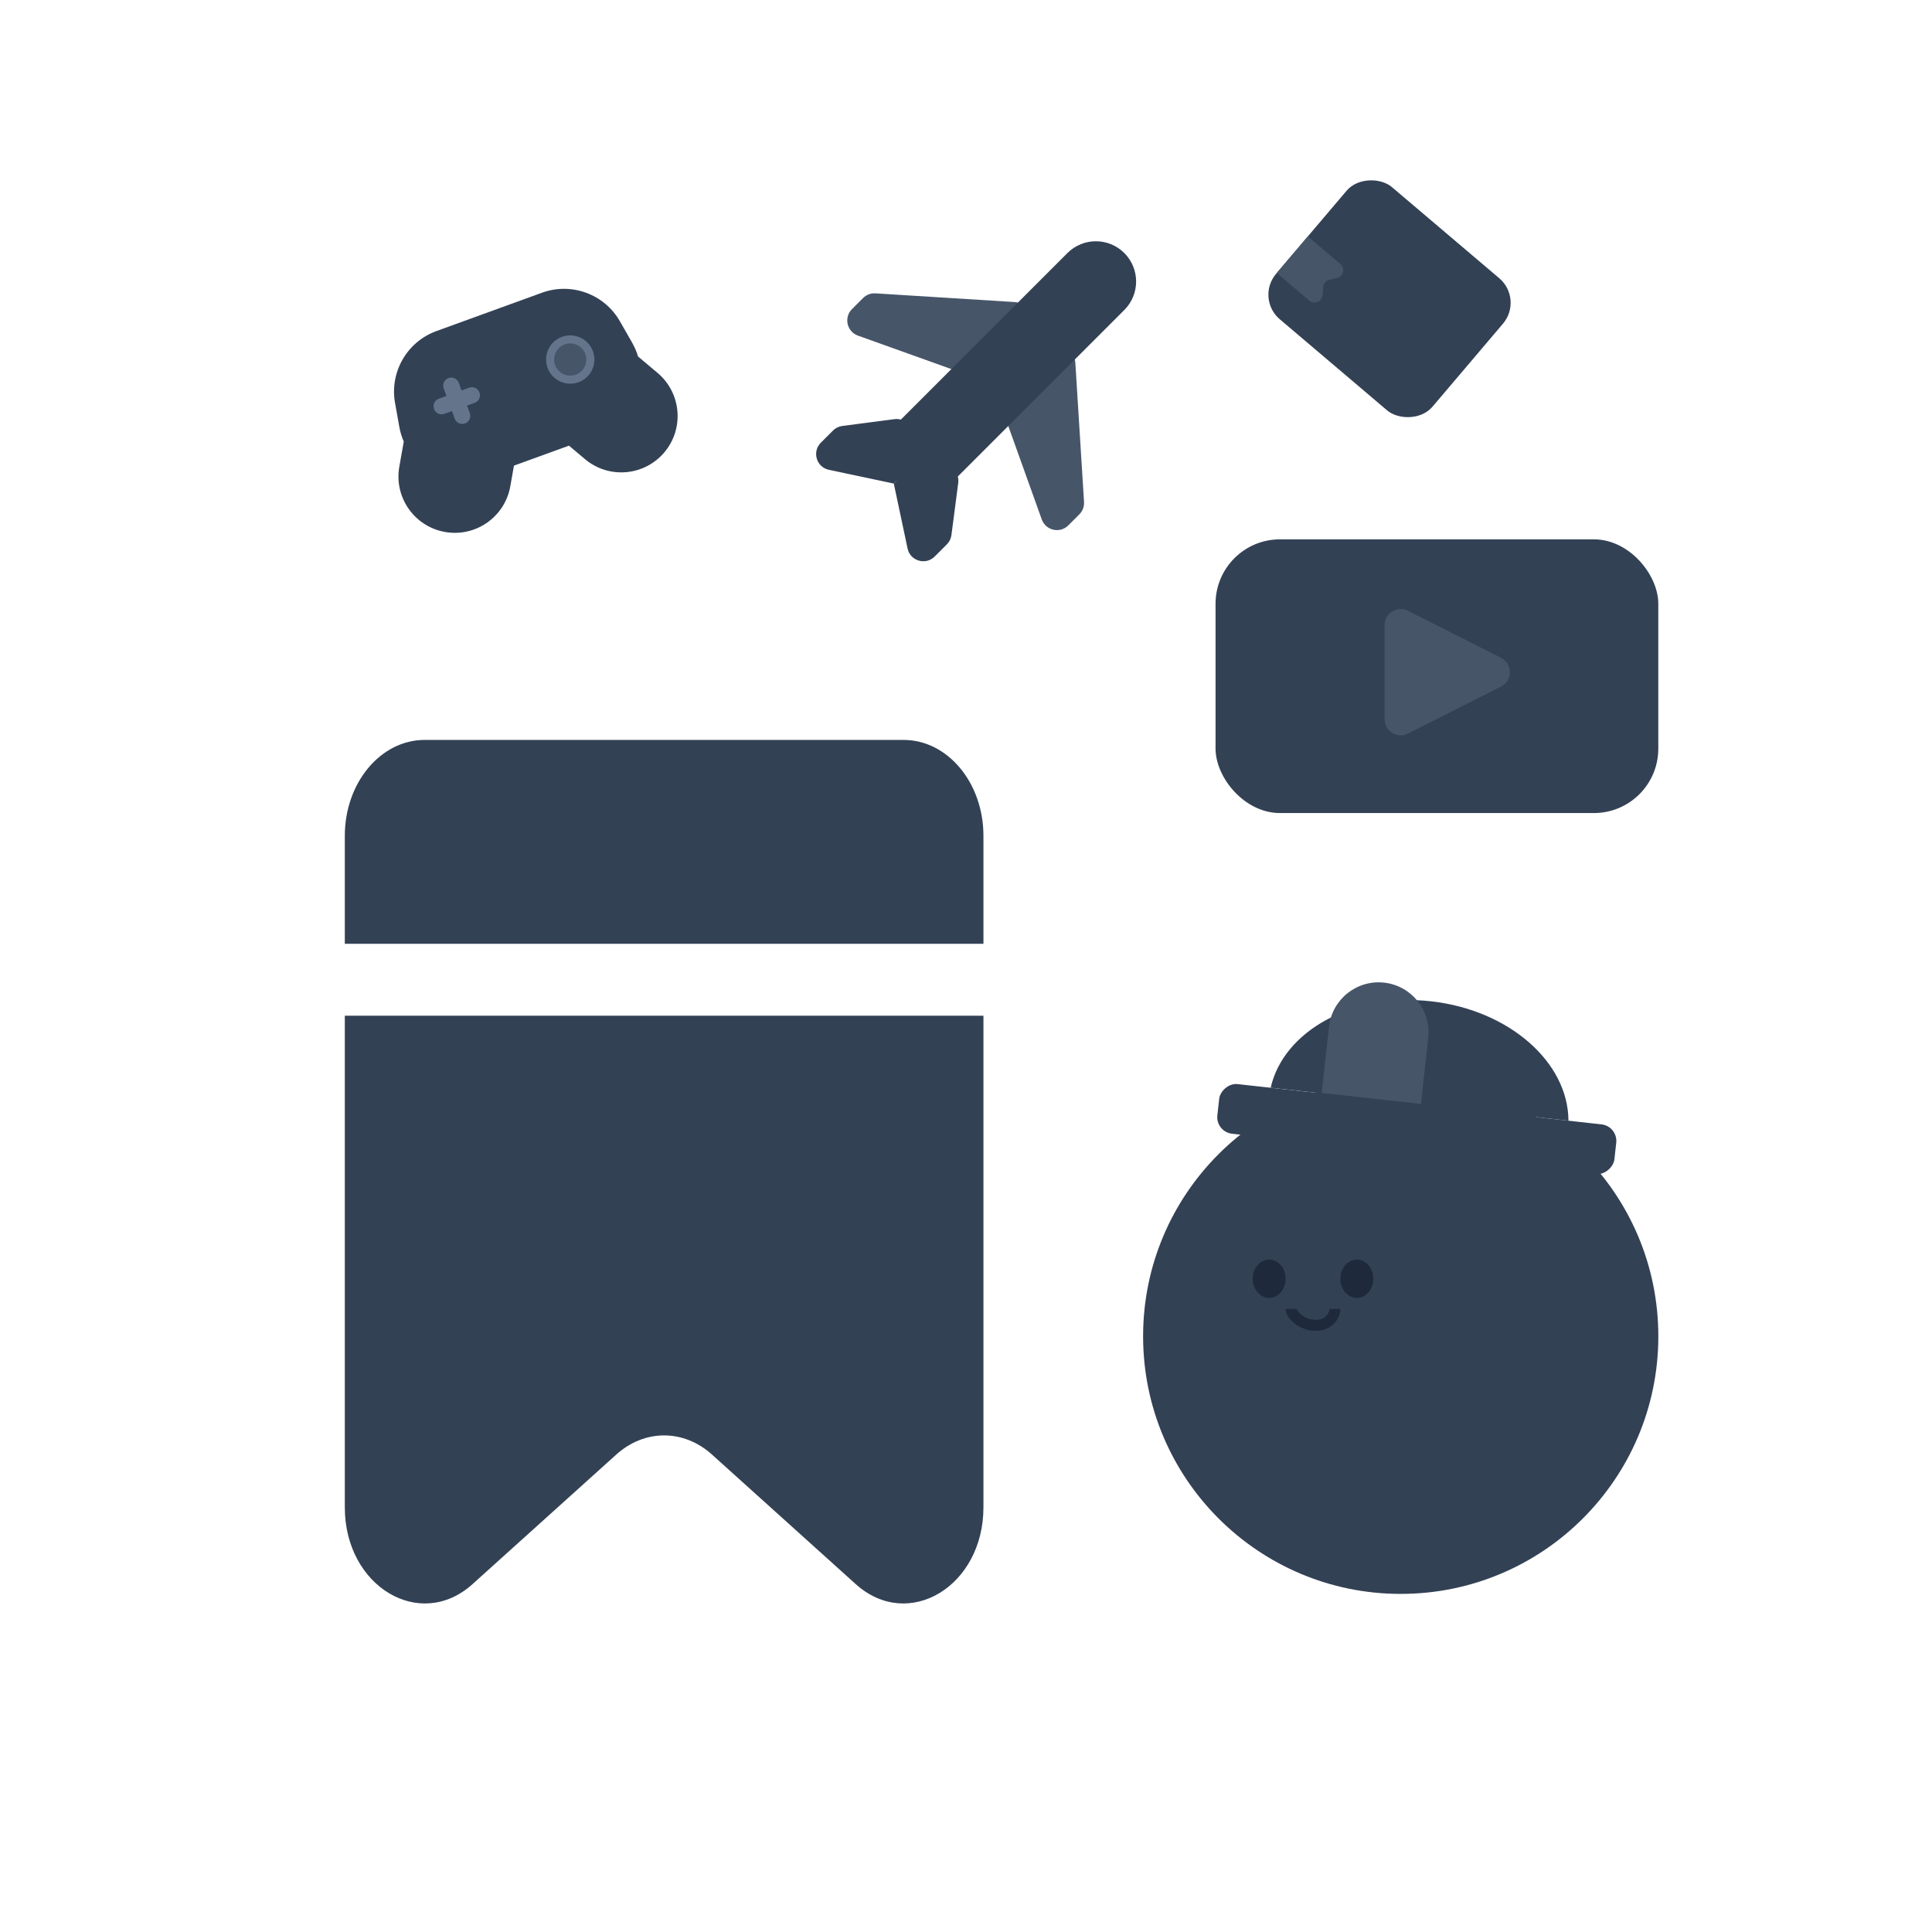 <svg width="240" height="240" viewBox="0 0 240 240" fill="none" xmlns="http://www.w3.org/2000/svg">
<path fill-rule="evenodd" clip-rule="evenodd" d="M42.834 126.177V187.25C42.834 197.07 52.163 202.676 58.7 196.784L76.55 180.696C80.076 177.518 84.924 177.518 88.45 180.696L106.3 196.784C112.838 202.676 122.167 197.07 122.167 187.25V126.177H42.834ZM42.834 117.24H122.167V103.834C122.167 97.252 117.727 91.917 112.25 91.917H52.75C47.273 91.917 42.834 97.252 42.834 103.834V117.24Z" fill="#334155"/>
<path d="M125.029 48.903L130.171 43.761C131.389 42.543 133.474 43.331 133.581 45.05L134.663 62.354C134.699 62.926 134.487 63.487 134.081 63.893L132.708 65.265C131.671 66.302 129.907 65.907 129.412 64.526L124.561 50.992C124.3 50.263 124.482 49.45 125.029 48.903Z" fill="#475569"/>
<path d="M122.201 46.074L127.343 40.933C128.561 39.715 127.772 37.63 126.053 37.522L108.75 36.441C108.177 36.405 107.617 36.617 107.211 37.023L105.838 38.395C104.801 39.433 105.197 41.197 106.578 41.692L120.112 46.543C120.84 46.804 121.654 46.621 122.201 46.074Z" fill="#475569"/>
<path d="M112.741 68.135L111.031 60.073L114.213 56.891C114.994 56.11 116.26 56.11 117.041 56.891L118.466 58.316C118.905 58.755 119.116 59.373 119.035 59.989L118.19 66.469C118.133 66.907 117.933 67.313 117.621 67.625L116.112 69.134C114.99 70.256 113.07 69.687 112.741 68.135Z" fill="#334155"/>
<path d="M102.969 58.363L111.031 60.073L114.213 56.891C114.994 56.11 114.994 54.843 114.213 54.062L112.788 52.637C112.349 52.198 111.731 51.988 111.115 52.068L104.634 52.914C104.197 52.971 103.791 53.171 103.479 53.483L101.97 54.992C100.848 56.114 101.417 58.033 102.969 58.363Z" fill="#334155"/>
<path d="M132.598 31.435C134.55 29.482 137.716 29.482 139.669 31.435C141.621 33.388 141.621 36.553 139.669 38.506L114.92 63.255L107.849 56.184L132.598 31.435Z" fill="#334155"/>
<ellipse cx="174.002" cy="166" rx="32.002" ry="32" fill="#334155"/>
<path d="M159.348 158.852C159.348 160.025 158.543 160.88 157.66 160.88C156.777 160.88 155.971 160.025 155.971 158.852C155.971 157.678 156.777 156.823 157.66 156.823C158.543 156.823 159.348 157.678 159.348 158.852Z" fill="#1E293B" stroke="#1E293B" stroke-width="0.709"/>
<path d="M170.242 158.852C170.242 160.025 169.437 160.88 168.554 160.88C167.67 160.88 166.865 160.025 166.865 158.852C166.865 157.678 167.67 156.823 168.554 156.823C169.437 156.823 170.242 157.678 170.242 158.852Z" fill="#1E293B" stroke="#1E293B" stroke-width="0.709"/>
<path d="M160.383 162.597C160.383 163.278 161.671 164.639 163.447 164.639C165.223 164.639 165.83 163.278 165.83 162.597" stroke="#1E293B" stroke-width="1.362"/>
<path fill-rule="evenodd" clip-rule="evenodd" d="M157.848 135.12L194.837 139.216C194.821 131.965 187.472 125.459 177.758 124.384C168.043 123.308 159.449 128.048 157.848 135.12Z" fill="#334155"/>
<rect width="49.621" height="6.203" rx="2.068" transform="matrix(-0.994 -0.11 -0.11 0.994 201.002 139.901)" fill="#334155"/>
<path d="M177.424 128.914C177.801 125.509 175.347 122.443 171.942 122.066C168.537 121.689 165.471 124.144 165.094 127.549L164.184 135.769L176.514 137.134L177.424 128.914Z" fill="#475569"/>
<rect x="151" y="67" width="55" height="34" rx="8" fill="#334155"/>
<path d="M186.466 81.715C187.931 82.455 187.931 84.545 186.466 85.285L174.902 91.127C173.572 91.799 172 90.833 172 89.342L172 77.658C172 76.167 173.572 75.201 174.902 75.873L186.466 81.715Z" fill="#475569"/>
<path fill-rule="evenodd" clip-rule="evenodd" d="M49.073 50.053C48.388 46.222 50.559 42.454 54.217 41.125L67.331 36.362C70.989 35.034 75.072 36.53 77.005 39.908L78.517 42.55C78.839 43.112 79.085 43.694 79.258 44.285L81.68 46.32C84.639 48.807 85.023 53.223 82.536 56.183C80.049 59.143 75.633 59.526 72.673 57.039L70.677 55.361L63.846 57.843L63.391 60.41C62.717 64.217 59.085 66.757 55.278 66.083C51.471 65.409 48.931 61.777 49.605 57.97L50.156 54.859C49.909 54.294 49.723 53.688 49.609 53.05L49.073 50.053Z" fill="#334155"/>
<path fill-rule="evenodd" clip-rule="evenodd" d="M56.997 47.563C56.808 47.044 56.234 46.776 55.715 46.964C55.196 47.153 54.928 47.726 55.117 48.245L55.458 49.185L54.518 49.527C53.999 49.715 53.731 50.289 53.92 50.808C54.108 51.327 54.682 51.595 55.201 51.407L56.141 51.065L56.482 52.005C56.671 52.524 57.245 52.792 57.764 52.604C58.283 52.415 58.551 51.842 58.362 51.322L58.021 50.383L58.961 50.041C59.48 49.852 59.748 49.279 59.559 48.76C59.371 48.241 58.797 47.973 58.278 48.161L57.338 48.503L56.997 47.563Z" fill="#64748B"/>
<circle cx="70.838" cy="44.664" r="3" transform="rotate(-19.961 70.838 44.664)" fill="#64748B"/>
<circle cx="70.838" cy="44.664" r="2" transform="rotate(-19.961 70.838 44.664)" fill="#475569"/>
<rect x="155.926" y="37.068" width="21.53" height="25.496" rx="4" transform="rotate(-49.673 155.926 37.068)" fill="#334155"/>
<path d="M158.607 33.909L162.461 29.37L166.504 32.802C167.129 33.333 166.886 34.347 166.089 34.537L165.131 34.766C164.706 34.867 164.397 35.232 164.366 35.668L164.296 36.651C164.237 37.468 163.275 37.872 162.651 37.342L158.607 33.909Z" fill="#475569"/>
</svg>
